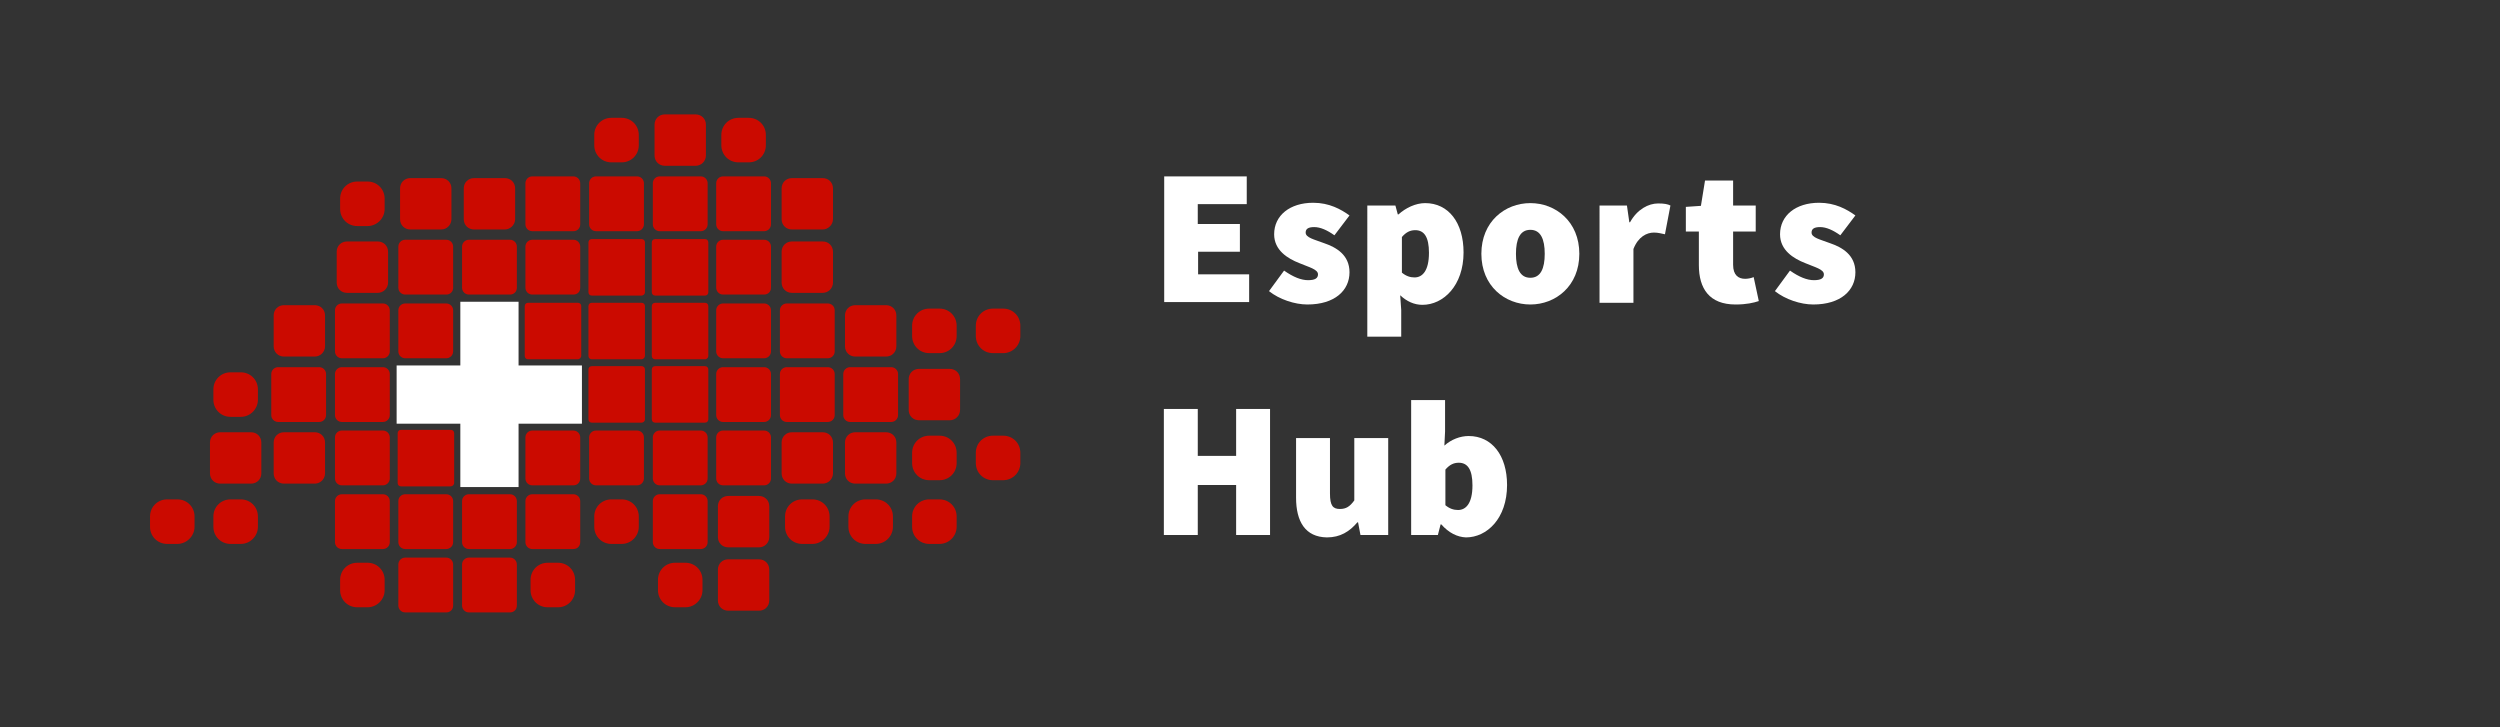 <?xml version="1.0" encoding="utf-8"?>
<!-- Generator: Adobe Illustrator 28.0.0, SVG Export Plug-In . SVG Version: 6.00 Build 0)  -->
<svg version="1.1" xmlns="http://www.w3.org/2000/svg" xmlns:xlink="http://www.w3.org/1999/xlink"
	x="0px" y="0px"
	viewBox="0 0 729.9 212.3" style="enable-background:new 0 0 729.9 212.3;" xml:space="preserve">
<rect x="0" y="0" width="729.9" height="212.3" fill="#333333" stroke="none"/>
<g id="Ebene_4">
	<g>
		<g>
			<path style="fill:#CB0A00;" d="M168.7,104.9h-14.5c-0.6,0-1-0.4-1-1V89.4c0-0.6,0.4-1,1-1h14.5c0.6,0,1,0.4,1,1v14.5
				C169.7,104.4,169.2,104.9,168.7,104.9z"/>
			<path style="fill:#CB0A00;" d="M187.3,104.9h-14.5c-0.6,0-1-0.4-1-1V89.4c0-0.6,0.4-1,1-1h14.5c0.6,0,1,0.4,1,1v14.5
				C188.3,104.4,187.8,104.9,187.3,104.9z"/>
			<path style="fill:#CB0A00;" d="M187.3,123.4h-14.5c-0.6,0-1-0.4-1-1v-14.5c0-0.6,0.4-1,1-1h14.5c0.6,0,1,0.4,1,1v14.5
				C188.3,123,187.8,123.4,187.3,123.4z"/>
			<path style="fill:#CB0A00;" d="M167.4,86h-12c-1.1,0-2-0.9-2-2V72c0-1.1,0.9-2,2-2h12c1.1,0,2,0.9,2,2v12
				C169.4,85.2,168.6,86,167.4,86z"/>
			<path style="fill:#CB0A00;" d="M187.3,86.3h-14.5c-0.6,0-1-0.4-1-1V70.8c0-0.6,0.4-1,1-1h14.5c0.6,0,1,0.4,1,1v14.5
				C188.3,85.9,187.8,86.3,187.3,86.3z"/>
			<path style="fill:#CB0A00;" d="M167.4,141.7h-12c-1.1,0-2-0.9-2-2v-12c0-1.1,0.9-2,2-2h12c1.1,0,2,0.9,2,2v12
				C169.4,140.8,168.6,141.7,167.4,141.7z"/>
			<path style="fill:#CB0A00;" d="M131.6,142h-14.5c-0.6,0-1-0.4-1-1v-14.5c0-0.6,0.4-1,1-1h14.5c0.6,0,1,0.4,1,1V141
				C132.6,141.5,132.1,142,131.6,142z"/>
			<path style="fill:#CB0A00;" d="M130.3,104.6h-12c-1.1,0-2-0.9-2-2v-12c0-1.1,0.9-2,2-2h12c1.1,0,2,0.9,2,2v12
				C132.3,103.7,131.4,104.6,130.3,104.6z"/>
			<path style="fill:#CB0A00;" d="M148.9,160.3h-12c-1.1,0-2-0.9-2-2v-12c0-1.1,0.9-2,2-2h12c1.1,0,2,0.9,2,2v12
				C150.9,159.4,150,160.3,148.9,160.3z"/>
			<path style="fill:#CB0A00;" d="M111.8,123.2h-12c-1.1,0-2-0.9-2-2v-12c0-1.1,0.9-2,2-2h12c1.1,0,2,0.9,2,2v12
				C113.8,122.3,112.9,123.2,111.8,123.2z"/>
			<path style="fill:#CB0A00;" d="M93.2,123.2h-12c-1.1,0-2-0.9-2-2v-12c0-1.1,0.9-2,2-2h12c1.1,0,2,0.9,2,2v12
				C95.2,122.3,94.3,123.2,93.2,123.2z"/>
			<path style="fill:#CB0A00;" d="M70.3,121.7h-3c-2.8,0-5-2.2-5-5v-3c0-2.8,2.2-5,5-5h3c2.8,0,5,2.2,5,5v3
				C75.3,119.4,73.1,121.7,70.3,121.7z"/>
			<path style="fill:#CB0A00;" d="M73.3,141.2h-9c-1.7,0-3-1.3-3-3v-9c0-1.7,1.3-3,3-3h9c1.7,0,3,1.3,3,3v9
				C76.3,139.9,75,141.2,73.3,141.2z"/>
			<path style="fill:#CB0A00;" d="M70.3,158.8h-3c-2.8,0-5-2.2-5-5v-3c0-2.8,2.2-5,5-5h3c2.8,0,5,2.2,5,5v3
				C75.3,156.5,73.1,158.8,70.3,158.8z"/>
			<path style="fill:#CB0A00;" d="M51.8,158.8h-3c-2.8,0-5-2.2-5-5v-3c0-2.8,2.2-5,5-5h3c2.8,0,5,2.2,5,5v3
				C56.8,156.5,54.5,158.8,51.8,158.8z"/>
			<path style="fill:#CB0A00;" d="M91.9,141.2h-9c-1.7,0-3-1.3-3-3v-9c0-1.7,1.3-3,3-3h9c1.7,0,3,1.3,3,3v9
				C94.9,139.9,93.5,141.2,91.9,141.2z"/>
			<path style="fill:#CB0A00;" d="M111.8,141.7h-12c-1.1,0-2-0.9-2-2v-12c0-1.1,0.9-2,2-2h12c1.1,0,2,0.9,2,2v12
				C113.8,140.8,112.9,141.7,111.8,141.7z"/>
			<path style="fill:#CB0A00;" d="M111.8,160.3h-12c-1.1,0-2-0.9-2-2v-12c0-1.1,0.9-2,2-2h12c1.1,0,2,0.9,2,2v12
				C113.8,159.4,112.9,160.3,111.8,160.3z"/>
			<path style="fill:#CB0A00;" d="M167.4,160.3h-12c-1.1,0-2-0.9-2-2v-12c0-1.1,0.9-2,2-2h12c1.1,0,2,0.9,2,2v12
				C169.4,159.4,168.6,160.3,167.4,160.3z"/>
			<path style="fill:#CB0A00;" d="M162.9,177.3h-3c-2.8,0-5-2.2-5-5v-3c0-2.8,2.2-5,5-5h3c2.8,0,5,2.2,5,5v3
				C167.9,175.1,165.7,177.3,162.9,177.3z"/>
			<path style="fill:#CB0A00;" d="M186,141.7h-12c-1.1,0-2-0.9-2-2v-12c0-1.1,0.9-2,2-2h12c1.1,0,2,0.9,2,2v12
				C188,140.8,187.1,141.7,186,141.7z"/>
			<path style="fill:#CB0A00;" d="M111.8,104.6h-12c-1.1,0-2-0.9-2-2v-12c0-1.1,0.9-2,2-2h12c1.1,0,2,0.9,2,2v12
				C113.8,103.7,112.9,104.6,111.8,104.6z"/>
			<path style="fill:#CB0A00;" d="M91.9,104.1h-9c-1.7,0-3-1.3-3-3v-9c0-1.7,1.3-3,3-3h9c1.7,0,3,1.3,3,3v9
				C94.9,102.8,93.5,104.1,91.9,104.1z"/>
			<path style="fill:#CB0A00;" d="M148.9,86h-12c-1.1,0-2-0.9-2-2V72c0-1.1,0.9-2,2-2h12c1.1,0,2,0.9,2,2v12
				C150.9,85.2,150,86,148.9,86z"/>
			<path style="fill:#CB0A00;" d="M130.3,86h-12c-1.1,0-2-0.9-2-2V72c0-1.1,0.9-2,2-2h12c1.1,0,2,0.9,2,2v12
				C132.3,85.2,131.4,86,130.3,86z"/>
			<path style="fill:#CB0A00;" d="M110.3,85.5h-9c-1.7,0-3-1.3-3-3v-9c0-1.7,1.3-3,3-3h9c1.7,0,3,1.3,3,3v9
				C113.3,84.2,111.9,85.5,110.3,85.5z"/>
			<path style="fill:#CB0A00;" d="M223.1,104.6h-12c-1.1,0-2-0.9-2-2v-12c0-1.1,0.9-2,2-2h12c1.1,0,2,0.9,2,2v12
				C225.1,103.7,224.2,104.6,223.1,104.6z"/>
			<path style="fill:#CB0A00;" d="M204.6,141.7h-12c-1.1,0-2-0.9-2-2v-12c0-1.1,0.9-2,2-2h12c1.1,0,2,0.9,2,2v12
				C206.6,140.8,205.7,141.7,204.6,141.7z"/>
			<path style="fill:#CB0A00;" d="M205.8,123.4h-14.5c-0.6,0-1-0.4-1-1v-14.5c0-0.6,0.4-1,1-1h14.5c0.6,0,1,0.4,1,1v14.5
				C206.8,123,206.4,123.4,205.8,123.4z"/>
			<path style="fill:#CB0A00;" d="M205.8,104.9h-14.5c-0.6,0-1-0.4-1-1V89.4c0-0.6,0.4-1,1-1h14.5c0.6,0,1,0.4,1,1v14.5
				C206.8,104.4,206.4,104.9,205.8,104.9z"/>
			<path style="fill:#CB0A00;" d="M223.1,123.2h-12c-1.1,0-2-0.9-2-2v-12c0-1.1,0.9-2,2-2h12c1.1,0,2,0.9,2,2v12
				C225.1,122.3,224.2,123.2,223.1,123.2z"/>
			<path style="fill:#CB0A00;" d="M223.1,141.7h-12c-1.1,0-2-0.9-2-2v-12c0-1.1,0.9-2,2-2h12c1.1,0,2,0.9,2,2v12
				C225.1,140.8,224.2,141.7,223.1,141.7z"/>
			<path style="fill:#CB0A00;" d="M181.5,158.8h-3c-2.8,0-5-2.2-5-5v-3c0-2.8,2.2-5,5-5h3c2.8,0,5,2.2,5,5v3
				C186.5,156.5,184.3,158.8,181.5,158.8z"/>
			<path style="fill:#CB0A00;" d="M107.3,177.3h-3c-2.8,0-5-2.2-5-5v-3c0-2.8,2.2-5,5-5h3c2.8,0,5,2.2,5,5v3
				C112.3,175.1,110,177.3,107.3,177.3z"/>
			<path style="fill:#CB0A00;" d="M130.3,178.8h-12c-1.1,0-2-0.9-2-2v-12c0-1.1,0.9-2,2-2h12c1.1,0,2,0.9,2,2v12
				C132.3,178,131.4,178.8,130.3,178.8z"/>
			<path style="fill:#CB0A00;" d="M148.9,178.8h-12c-1.1,0-2-0.9-2-2v-12c0-1.1,0.9-2,2-2h12c1.1,0,2,0.9,2,2v12
				C150.9,178,150,178.8,148.9,178.8z"/>
			<path style="fill:#CB0A00;" d="M204.6,160.3h-12c-1.1,0-2-0.9-2-2v-12c0-1.1,0.9-2,2-2h12c1.1,0,2,0.9,2,2v12
				C206.6,159.4,205.7,160.3,204.6,160.3z"/>
			<path style="fill:#CB0A00;" d="M200.1,177.3h-3c-2.8,0-5-2.2-5-5v-3c0-2.8,2.2-5,5-5h3c2.8,0,5,2.2,5,5v3
				C205.1,175.1,202.8,177.3,200.1,177.3z"/>
			<path style="fill:#CB0A00;" d="M221.6,178.3h-9c-1.7,0-3-1.3-3-3v-9c0-1.7,1.3-3,3-3h9c1.7,0,3,1.3,3,3v9
				C224.6,177,223.3,178.3,221.6,178.3z"/>
			<path style="fill:#CB0A00;" d="M221.6,159.8h-9c-1.7,0-3-1.3-3-3v-9c0-1.7,1.3-3,3-3h9c1.7,0,3,1.3,3,3v9
				C224.6,158.4,223.3,159.8,221.6,159.8z"/>
			<path style="fill:#CB0A00;" d="M237.2,158.8h-3c-2.8,0-5-2.2-5-5v-3c0-2.8,2.2-5,5-5h3c2.8,0,5,2.2,5,5v3
				C242.2,156.5,239.9,158.8,237.2,158.8z"/>
			<path style="fill:#CB0A00;" d="M255.7,158.8h-3c-2.8,0-5-2.2-5-5v-3c0-2.8,2.2-5,5-5h3c2.8,0,5,2.2,5,5v3
				C260.7,156.5,258.5,158.8,255.7,158.8z"/>
			<path style="fill:#CB0A00;" d="M274.3,158.8h-3c-2.8,0-5-2.2-5-5v-3c0-2.8,2.2-5,5-5h3c2.8,0,5,2.2,5,5v3
				C279.3,156.5,277.1,158.8,274.3,158.8z"/>
			<path style="fill:#CB0A00;" d="M274.3,140.2h-3c-2.8,0-5-2.2-5-5v-3c0-2.8,2.2-5,5-5h3c2.8,0,5,2.2,5,5v3
				C279.3,138,277.1,140.2,274.3,140.2z"/>
			<path style="fill:#CB0A00;" d="M292.9,140.2h-3c-2.8,0-5-2.2-5-5v-3c0-2.8,2.2-5,5-5h3c2.8,0,5,2.2,5,5v3
				C297.9,138,295.6,140.2,292.9,140.2z"/>
			<path style="fill:#CB0A00;" d="M258.7,141.2h-9c-1.7,0-3-1.3-3-3v-9c0-1.7,1.3-3,3-3h9c1.7,0,3,1.3,3,3v9
				C261.7,139.9,260.4,141.2,258.7,141.2z"/>
			<path style="fill:#CB0A00;" d="M260.2,123.2h-12c-1.1,0-2-0.9-2-2v-12c0-1.1,0.9-2,2-2h12c1.1,0,2,0.9,2,2v12
				C262.2,122.3,261.3,123.2,260.2,123.2z"/>
			<path style="fill:#CB0A00;" d="M277.3,122.7h-9c-1.7,0-3-1.3-3-3v-9c0-1.7,1.3-3,3-3h9c1.7,0,3,1.3,3,3v9
				C280.3,121.3,279,122.7,277.3,122.7z"/>
			<path style="fill:#CB0A00;" d="M240.2,141.2h-9c-1.7,0-3-1.3-3-3v-9c0-1.7,1.3-3,3-3h9c1.7,0,3,1.3,3,3v9
				C243.2,139.9,241.8,141.2,240.2,141.2z"/>
			<path style="fill:#CB0A00;" d="M241.7,104.6h-12c-1.1,0-2-0.9-2-2v-12c0-1.1,0.9-2,2-2h12c1.1,0,2,0.9,2,2v12
				C243.7,103.7,242.8,104.6,241.7,104.6z"/>
			<path style="fill:#CB0A00;" d="M258.7,104.1h-9c-1.7,0-3-1.3-3-3v-9c0-1.7,1.3-3,3-3h9c1.7,0,3,1.3,3,3v9
				C261.7,102.8,260.4,104.1,258.7,104.1z"/>
			<path style="fill:#CB0A00;" d="M274.3,103.1h-3c-2.8,0-5-2.2-5-5v-3c0-2.8,2.2-5,5-5h3c2.8,0,5,2.2,5,5v3
				C279.3,100.9,277.1,103.1,274.3,103.1z"/>
			<path style="fill:#CB0A00;" d="M292.9,103.1h-3c-2.8,0-5-2.2-5-5v-3c0-2.8,2.2-5,5-5h3c2.8,0,5,2.2,5,5v3
				C297.9,100.9,295.6,103.1,292.9,103.1z"/>
			<path style="fill:#CB0A00;" d="M186,67.5h-12c-1.1,0-2-0.9-2-2v-12c0-1.1,0.9-2,2-2h12c1.1,0,2,0.9,2,2v12
				C188,66.6,187.1,67.5,186,67.5z"/>
			<path style="fill:#CB0A00;" d="M181.5,47.4h-3c-2.8,0-5-2.2-5-5v-3c0-2.8,2.2-5,5-5h3c2.8,0,5,2.2,5,5v3
				C186.5,45.2,184.3,47.4,181.5,47.4z"/>
			<path style="fill:#CB0A00;" d="M205.8,86.3h-14.5c-0.6,0-1-0.4-1-1V70.8c0-0.6,0.4-1,1-1h14.5c0.6,0,1,0.4,1,1v14.5
				C206.8,85.9,206.4,86.3,205.8,86.3z"/>
			<path style="fill:#CB0A00;" d="M223.1,86h-12c-1.1,0-2-0.9-2-2V72c0-1.1,0.9-2,2-2h12c1.1,0,2,0.9,2,2v12
				C225.1,85.2,224.2,86,223.1,86z"/>
			<path style="fill:#CB0A00;" d="M204.6,67.5h-12c-1.1,0-2-0.9-2-2v-12c0-1.1,0.9-2,2-2h12c1.1,0,2,0.9,2,2v12
				C206.6,66.6,205.7,67.5,204.6,67.5z"/>
			<path style="fill:#CB0A00;" d="M223.1,67.5h-12c-1.1,0-2-0.9-2-2v-12c0-1.1,0.9-2,2-2h12c1.1,0,2,0.9,2,2v12
				C225.1,66.6,224.2,67.5,223.1,67.5z"/>
			<path style="fill:#CB0A00;" d="M240.2,85.5h-9c-1.7,0-3-1.3-3-3v-9c0-1.7,1.3-3,3-3h9c1.7,0,3,1.3,3,3v9
				C243.2,84.2,241.8,85.5,240.2,85.5z"/>
			<path style="fill:#CB0A00;" d="M240.2,67h-9c-1.7,0-3-1.3-3-3v-9c0-1.7,1.3-3,3-3h9c1.7,0,3,1.3,3,3v9
				C243.2,65.6,241.8,67,240.2,67z"/>
			<path style="fill:#CB0A00;" d="M167.4,67.5h-12c-1.1,0-2-0.9-2-2v-12c0-1.1,0.9-2,2-2h12c1.1,0,2,0.9,2,2v12
				C169.4,66.6,168.6,67.5,167.4,67.5z"/>
			<path style="fill:#CB0A00;" d="M147.4,67h-9c-1.7,0-3-1.3-3-3v-9c0-1.7,1.3-3,3-3h9c1.7,0,3,1.3,3,3v9
				C150.4,65.6,149,67,147.4,67z"/>
			<path style="fill:#CB0A00;" d="M128.8,67h-9c-1.7,0-3-1.3-3-3v-9c0-1.7,1.3-3,3-3h9c1.7,0,3,1.3,3,3v9
				C131.8,65.6,130.5,67,128.8,67z"/>
			<path style="fill:#CB0A00;" d="M203.1,48.4h-9c-1.7,0-3-1.3-3-3v-9c0-1.7,1.3-3,3-3h9c1.7,0,3,1.3,3,3v9
				C206.1,47.1,204.7,48.4,203.1,48.4z"/>
			<path style="fill:#CB0A00;" d="M218.6,47.4h-3c-2.8,0-5-2.2-5-5v-3c0-2.8,2.2-5,5-5h3c2.8,0,5,2.2,5,5v3
				C223.6,45.2,221.4,47.4,218.6,47.4z"/>
			<path style="fill:#CB0A00;" d="M107.3,66h-3c-2.8,0-5-2.2-5-5v-3c0-2.8,2.2-5,5-5h3c2.8,0,5,2.2,5,5v3
				C112.3,63.8,110,66,107.3,66z"/>
			<path style="fill:#CB0A00;" d="M241.7,123.2h-12c-1.1,0-2-0.9-2-2v-12c0-1.1,0.9-2,2-2h12c1.1,0,2,0.9,2,2v12
				C243.7,122.3,242.8,123.2,241.7,123.2z"/>
			<path style="fill:#CB0A00;" d="M130.3,160.3h-12c-1.1,0-2-0.9-2-2v-12c0-1.1,0.9-2,2-2h12c1.1,0,2,0.9,2,2v12
				C132.3,159.4,131.4,160.3,130.3,160.3z"/>
			<polygon style="fill:#FFFFFF;" points="169.9,106.7 169.9,123.7 151.4,123.7 151.4,142.2 134.4,142.2 134.4,123.7 115.8,123.7 
				115.8,106.7 134.4,106.7 134.4,88.1 151.4,88.1 151.4,106.7 			"/>
		</g>
		<g>
			<path style="fill:#FFFFFF;" d="M339.8,51.5H364v8.1h-14.3v5.8H362v8.1h-12.2v6.6h14.9v8.1h-24.8V51.5z"/>
			<path style="fill:#FFFFFF;" d="M370.5,85l4.4-6c2.7,1.9,5,2.8,7,2.8c2.1,0,2.9-0.6,2.9-1.7c0-1.5-2.7-2.1-5.5-3.3
				c-3.3-1.3-7.3-3.7-7.3-8.4c0-5.5,4.6-9.2,11.4-9.2c4.7,0,8.1,1.9,10.6,3.7l-4.4,5.8c-2.1-1.5-4.1-2.4-5.9-2.4
				c-1.7,0-2.5,0.5-2.5,1.6c0,1.5,2.5,2,5.4,3.1c3.5,1.2,7.4,3.4,7.4,8.5c0,5.3-4.3,9.4-12.3,9.4C378,88.9,373.5,87.4,370.5,85z"/>
			<path style="fill:#FFFFFF;" d="M399.3,60h8.1l0.7,2.6h0.2c2.1-1.9,5-3.3,7.8-3.3c6.8,0,11.2,5.7,11.2,14.4
				c0,9.7-5.9,15.3-12,15.3c-2.4,0-4.6-1-6.5-2.8l0.3,4.3v7.8h-9.9V60z M417.2,73.8c0-4.6-1.4-6.6-4-6.6c-1.5,0-2.7,0.6-3.9,2v10.4
				c1.2,1,2.4,1.4,3.7,1.4C415.2,81,417.2,79.2,417.2,73.8z"/>
			<path style="fill:#FFFFFF;" d="M432.5,74.1c0-9.4,6.9-14.8,14.3-14.8s14.3,5.4,14.3,14.8c0,9.4-6.9,14.8-14.3,14.8
				S432.5,83.5,432.5,74.1z M451,74.1c0-4.3-1.2-7-4.2-7c-3,0-4.2,2.7-4.2,7c0,4.3,1.2,7,4.2,7C449.8,81.1,451,78.4,451,74.1z"/>
			<path style="fill:#FFFFFF;" d="M466.9,60h8.1l0.7,4.9h0.2c2.1-3.8,5.4-5.5,8.2-5.5c1.8,0,2.8,0.2,3.6,0.6l-1.6,8.4
				c-1-0.2-2-0.5-3.2-0.5c-2.1,0-4.6,1.2-6,4.8v15.7h-9.9V60z"/>
			<path style="fill:#FFFFFF;" d="M496,77.4v-9.8h-3.8v-7.2l4.4-0.3l1.2-7.4h8.2V60h6.6v7.6h-6.6v9.7c0,3.1,1.6,4.1,3.5,4.1
				c0.9,0,1.8-0.2,2.5-0.5l1.5,7c-1.5,0.5-3.6,1-6.8,1C499.1,88.9,496,84.3,496,77.4z"/>
			<path style="fill:#FFFFFF;" d="M518.2,85l4.4-6c2.7,1.9,5,2.8,7,2.8c2.1,0,2.9-0.6,2.9-1.7c0-1.5-2.7-2.1-5.5-3.3
				c-3.3-1.3-7.3-3.7-7.3-8.4c0-5.5,4.6-9.2,11.4-9.2c4.7,0,8.1,1.9,10.6,3.7l-4.4,5.8c-2.1-1.5-4.1-2.4-5.9-2.4
				c-1.7,0-2.5,0.5-2.5,1.6c0,1.5,2.5,2,5.4,3.1c3.5,1.2,7.4,3.4,7.4,8.5c0,5.3-4.3,9.4-12.3,9.4C525.7,88.9,521.2,87.4,518.2,85z"
				/>
			<path style="fill:#FFFFFF;" d="M339.8,119.4h9.9v13.7h11.2v-13.7h9.9v36.8h-9.9v-14.6h-11.2v14.6h-9.9V119.4z"/>
			<path style="fill:#FFFFFF;" d="M378.4,145.3v-17.4h9.9v16.2c0,3.6,0.9,4.5,2.9,4.5c1.8,0,2.9-0.7,4.2-2.5v-18.2h9.9v28.3h-8.1
				l-0.7-3.7h-0.2c-2.3,2.7-5,4.4-8.9,4.4C381.1,156.8,378.4,152.3,378.4,145.3z"/>
			<path style="fill:#FFFFFF;" d="M420.8,153.1h-0.2l-0.8,3.1H412v-39.4h9.9v9.2l-0.2,4.1c2-1.8,4.6-2.8,7.1-2.8
				c6.8,0,11.2,5.7,11.2,14.3c0,9.8-5.9,15.3-12,15.3C425.5,156.8,423,155.6,420.8,153.1z M429.9,141.7c0-4.6-1.4-6.6-4-6.6
				c-1.5,0-2.7,0.6-3.9,2v10.4c1.2,1,2.4,1.4,3.7,1.4C427.9,148.9,429.9,147.1,429.9,141.7z"/>
		</g>
	</g>
</g>
</svg>
